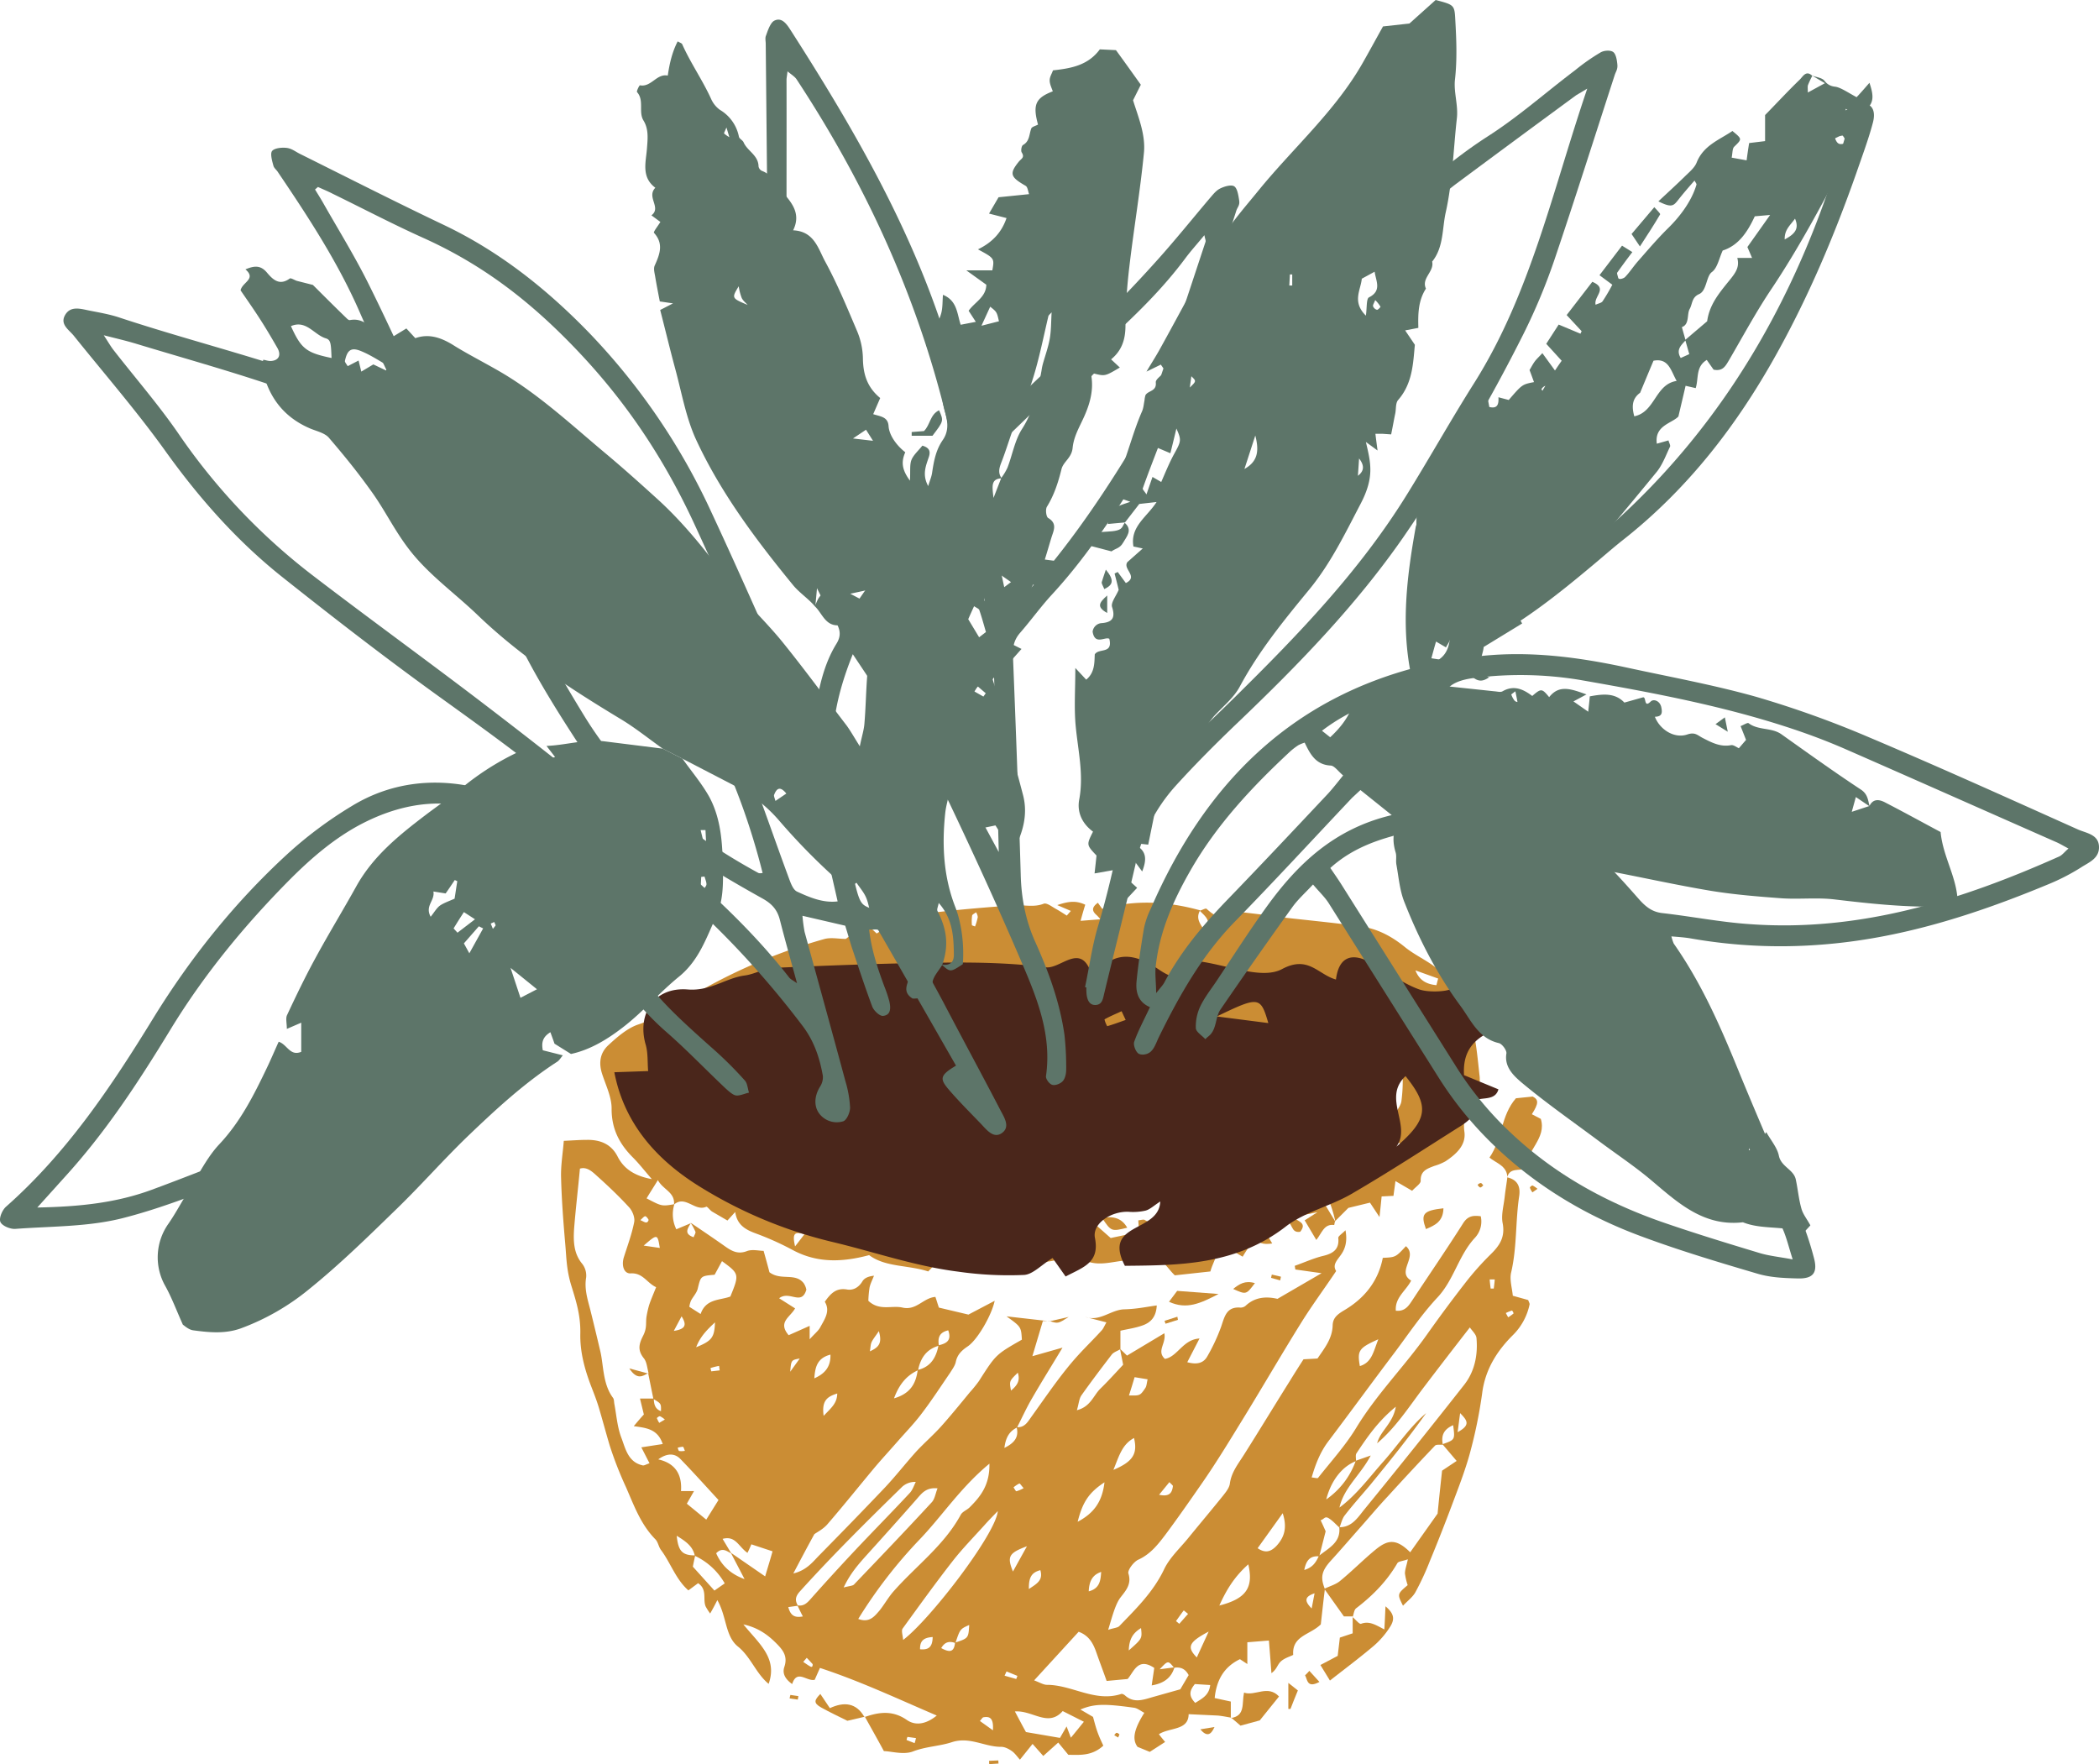 <svg xmlns="http://www.w3.org/2000/svg" width="1080" height="907.7" viewBox="0.006 0 1080.006 907.7" style=""><g><g data-name="Слой 2"><g data-name="480015718"><path d="M540 679.7h-3.4l-5.4 18.1 15.5-4.4c-5.7 9.5-10.9 17.8-15.8 26.3-2.8 4.8-5.1 9.9-7.6 14.8-4 2-5.8 5.1-6.5 10.5 5.5-2.7 7.5-5.8 6.3-10.7 3.8.4 5.5-2.3 7.3-4.9 6.2-8.6 12.1-17.3 18.7-25.5s11.8-12.8 17.7-19.3c.9-.9 1.4-2.3 2.5-4.2l-10.9-2.8c7.5 2.6 13.2-3.7 20-3.9s10.8-1.2 16.8-2c-.3 6.1-3.3 8.8-7.1 10.2s-7.7 1.9-11.6 2.8v9.5c-1.5.9-3.4 1.5-4.4 2.7-5.3 6.9-10.6 13.9-15.7 21.1-1.2 1.8-1.3 4.3-2.3 7.6 7.1-1.8 8.5-7.6 12.1-11.1s7.7-8 11.7-12.3c-.5-2.7-1.1-5.4-1.6-8.2l3.6 3.5 19.2-11.5c1.1 5.3-4.2 9.1.3 13.2 6.5-1.1 9.2-10 17.8-10.5l-6.3 12.2c5.1 1.4 8.4.4 10.3-3a95.5 95.5 0 0 0 7.1-15.2c1.8-5.2 2.7-10.5 10-9.9a4 4 0 0 0 2.9-1.2c5-4.5 10.9-4.5 16.1-3.3l22.7-13.2-13.5-1.9-.3-1.9c4.9-1.7 9.6-3.9 14.6-5.1s8.4-3.3 7.8-9.2c-.1-1 1.9-2.1 3.7-4 1 5.4 0 9.2-2.1 12.3s-4.8 5.4-2.7 8.7c-6.1 9.1-12.4 17.6-18 26.6-9.9 15.9-19.3 32.1-29.1 48.1-7.2 11.7-14.3 23.5-22.1 34.7-6.1 8.8-12.3 17.7-18.7 26.3-3.8 5-7.7 10-13.9 12.8-2.4 1.1-5.6 5.4-5.1 7.1 1.8 5.6-1.5 9-4.1 12.4s-4.3 10-6.3 16.6c2.9-1 4.9-1 5.8-2 8.6-8.9 17.4-17.5 22.9-29 2.9-6.2 8.4-11.1 12.8-16.6 5.8-7.1 11.7-14.1 17.5-21.3 1.5-1.9 3.3-4.1 3.6-6.3.8-6 4.4-10.3 7.4-15.1 7.9-12.5 15.6-25.2 23.5-37.8 2.2-3.6 4.5-7.2 7-11.1l7.2-.4c3.5-5.2 7.6-10.1 7.8-17 .1-3.9 2.4-5.7 5.9-7.8 10.2-6 17.5-14.7 19.9-27 6.6-.3 6.6-.3 11.9-6 6.4 5.5-5.1 13.1 2.7 17.7-2.8 5.4-8.4 8.7-7.9 15.5 4.7.5 6.6-2.5 8.5-5.4 8.7-13.2 17.7-26.3 26.2-39.7 2.4-3.7 5.1-4 9-3.5a12.3 12.3 0 0 1-3.1 11.2c-8.3 9-10.7 21.5-19.1 30.5s-14.9 18.8-22.1 28.4c-11.5 15.2-22.7 30.6-34.2 45.8-4.1 5.5-6.5 11.6-8.5 18.5 1.5.1 3 .6 3.3.2 6.7-8.5 14-16.5 19.6-25.7 10.5-17.3 24.8-31.6 36.4-48 6.3-8.9 12.8-17.7 19.5-26.3a146.8 146.8 0 0 1 13.3-15c4.6-4.5 7.5-8.8 6.2-15.9-.9-4.2.5-9 1-13.5s1-6.9 1.4-10.4v.2c5 1.2 6.8 4.4 6.1 9.5-2 13.1-1.1 26.5-4.2 39.6-.8 3.6.5 7.7.9 11.8l7.9 2.2c.4 1.1.9 1.9.7 2.4a31.2 31.2 0 0 1-8.4 15.5c-8.4 8.3-14.5 18-16 30.3a245.7 245.7 0 0 1-6.3 30.7c-2.5 9.1-6 18-9.3 26.8s-7.3 19-11.2 28.4a139.7 139.7 0 0 1-7.5 16.2c-1.4 2.6-4.2 4.6-6.4 7-3-6-3-6 2.4-10.6a32.6 32.6 0 0 1-1.4-6c0-2 .8-3.9 1.5-7.3-2.7 1-4.8 1-5.4 2-5.4 9.3-12.7 16.7-21.2 23.2-1.1.8-1.2 2.9-1.8 4.5v-.3h-4.5l-10.1-14.2c2.8-1.4 6-2.2 8.3-4.2 6.2-5.1 11.8-10.8 18-15.9s10.6-6 17.9 1.3l14.1-19.9c.7-7.3 1.6-15.6 2.3-22.1l7.5-5-7.3-8.6c6.5-2.3 6.5-2.3 5.5-9.8-4.8 2.1-6.3 5.3-5.3 10-1.3.2-3.2-.2-4 .5q-12.3 12.9-24.3 26.1c-4.8 5.1-9.3 10.5-14 15.8S690 797.3 684.8 803s-5.3 9-3.1 14.6c-.8 6.4-1.5 12.9-2.1 18.2-5.6 5.5-14.9 5.8-14.2 15.7-1.8.9-4.6 1.7-6.4 3.4s-2 4-4.8 6c-.4-5.4-.8-10.7-1.3-16.8l-11.1.9v11.2l-3.8-2.5c-8.5 4.1-12.1 11.1-13 20l8.3 1.8v8.5l.2-.2c-2.3-.4-4.7-.9-7-1.1l-14.9-.7c-.1 8.5-9.6 6.7-15.3 10.3 1.1 1.5 2 2.5 3.2 4l-7.9 5.1-6.3-2.6c-2.9-3.9-1.8-9.1 3.5-17.5-1.8-.9-3.4-2.3-5.2-2.6-15.7-2.2-20.7-2-27.7.9l6.5 3.8c.6 2.1 1.3 5 2.3 7.8s2 4.8 3 7c-5.8 5.3-11.8 4.8-18 4.7l-5.2-6.3-7.7 6.9-5.5-6.2-6.5 8.1c-1.4-1.5-2.5-3.2-4-4.3s-3.7-2.3-5.6-2.3c-8.5.1-16.2-5.4-25.4-2.4-6.4 2.1-13.4 2.2-20.1 4.8-4.8 1.8-11-.1-14.9-.2-3.8-7-6.8-12.3-9.8-17.7l-.2.2c7.4-2.6 14.4-3.6 21.7 1.4 4.5 3.2 10 2.3 15.5-2.2-20.1-8.6-39.4-17.7-60.1-24.5l-2.7 6.1c-4.1 1-9.1-5.6-11.6 2.2-3.9-2.8-5.1-5.7-4-8.9 1.8-5.4-.7-8.6-4.2-12.1s-8.6-7.9-16.9-9.7c8.1 10 17.7 17.3 13 30.6-6.5-5.3-9.2-13.9-15.8-19.2s-5.7-15.3-10.6-23.9c-1.6 3.2-2.5 4.8-3.7 6.9a30.6 30.6 0 0 1-2.3-3.6c-1.6-3.7 1-8.7-3.9-12l-5 3.7c-6.5-5.7-9.1-14.1-14.1-20.8-1.2-1.6-1.5-4-2.8-5.4-7.6-7.7-11-17.3-15.2-26.9a187.6 187.6 0 0 1-8.4-21.5c-1.9-6.4-3.6-12.8-5.5-19.2-1.1-3.7-2.5-7.3-3.9-10.9-3.4-8.8-5.9-17.9-5.7-27.3s-2.1-16.6-4.6-24.7-2.5-13.9-3.1-20.9c-1-11.5-1.9-23.1-2.2-34.7-.2-6.3.9-12.6 1.4-19 4.5-.2 8.2-.5 11.9-.5 6.8-.1 12.5 2.1 15.8 8.6s9 10 17.6 11.6c-3.9-4.5-6.6-8-9.7-11.1-7-7-11.1-14.8-11-25.3 0-5.9-3-11.9-4.9-17.8s-.9-10.9 3.2-14.7 9.7-8.8 15.5-10.7c8.2-2.7 15.1-7.3 22.2-11.6a285.7 285.7 0 0 1 73.3-32.3c3.5-1 7.5-.1 11.2-.1l10.4-7.9 5.5 5.1a74.5 74.5 0 0 1 29.7-10.8c13.6-1.6 27.2-2.7 40.9-3.7 5.1-.3 10.2 1.2 15.3-.8 1.6-.6 4.2 1.5 6.2 2.6s3.8 2.3 5.7 3.5l2.1-2.4-7-3c5.9-2 9.7-2.4 14.4-.2-.8 2.6-1.5 5-2.4 8.3l10.2-.8a23.1 23.1 0 0 0-1.9-2.1c-2.2-1.9-3-3.8.6-6.4l2.2 3.1c17.1-4.8 33.8-3.8 50.4.8-2.5 4.4.3 7.3 2.8 11.2 3.5-5.8-.3-8.2-3-11 1.2-.3 3-1.4 3.5-1 3.5 3.1 6.9 6 11 .9l16.8 2 5.8.9c15.3 1.8 30.7 3.2 46 5.3 8.5 1.2 15.9 5.2 22.6 10.7 4.6 3.7 10 6.2 14.8 9.7 7.4 5.5 14.2 11.6 17.6 20.7 1.4 3.9 0 6-2.5 7.1 1.8 1.8 4.8 3.6 5.3 5.9 1.5 7.2 2.2 14.6 3 22a16.5 16.5 0 0 1-3.3 12.8 22.5 22.5 0 0 0-4.4 16.8c.9 6.9-4.3 11.5-9.7 15.1a27.2 27.2 0 0 1-5.8 2.4c-3.6 1.4-7.2 2.5-7 7.7 0 1.5-2.6 3.1-4.4 5.1l-8.6-5c-.3 2.7-.7 5-1 7.6l-6.1.3c-.3 3.1-.6 6.1-1.1 10.6l-4.9-7.4-11.1 2.7-6.9 6.9.2.2a63.6 63.6 0 0 0-2.5-8.8c-.5-1.1-2.7-1.4-4.1-2.1l.2.4c.6-3.2 1.3-6.3 2.1-9.6l8.9 3a6.4 6.4 0 0 1 .8-1.4l-4.5-5.4c5.2-8.1 6.3-8.5 18.5-5.4-1.3-2.9-2.3-5-3.5-7.5l3.3-2.4c2.9 4 3 10.6 10.6 10.9l-6-12.3 7.1-15c1-2.2 2.9-4.3 3.1-6.6 1.8-13.9.1-27.4-6.9-42.4-1.4 5.5-2.8 8.8-2.9 12.1s.9 6.6 1.5 10.1h-6.2c-1.6 3.1-3.9 6.1-4.5 9.3s1.1 5.8 1.7 8.5l-5.5-3.5c-1.7 6-2.1 11.1 1.8 15.8l-5.1 4.8-9.3-4c-.6 3.4-1.2 6.8-1.8 10.9l-8.6-4.2c-.6 4-2.3 7.3 3.3 9.8l-6.4 4.1c.3 2.3 2.3 5.5-2.5 6l-3-5.6-2.6 6.6h4.5c-3.4 2.6-6.5 5.2-11.2 1.9-2.1-1.4-5.8-2.2-8-1.4-11.3 4.3-23.9-1.4-34.8 4.8-9.9-1.3-20.2.8-29.9-2.8-1.3-.4-2.5-1.3-3.8-1.3-13.2-.2-26.5-.9-39.7-.2-7.9.5-15.7 2.3-23.8 1.3-1.7-.2-3.6 1.9-5.5 2.6s-4 1.7-4.8 1c-5.9-5-8.9 2.3-13.4 3.2l5.9.5c-2.1 3.7-3.9 6.9-5.8 10h-7c.9-2.6 6.3-4.3 1.4-8.3-1.3 2.4-2.4 4.5-3.4 6.6a15.5 15.5 0 0 0 2.2 1.5c4.7 5.7 4.7 5.7 9.3 5.7l-2.7-5.8c1.6.4 4 .3 4.8 1.4 3.1 4.3 7 3.4 11.7 2.2-.1 2.2-.2 4-.3 6.6l8.1.9c4.2.5 8.4.7 12.6 1.5 6 1.2 11.9 1.5 17.7-.8 4.3-1.7 8.5-2.7 13 1.6l-2.5-11.7 12.8 11.3 14.6-3.1c-.1-2.1-.3-3.9-.4-6 1.3-.1 2.6-.6 3.3-.2 3.3 2.1 6.2 1.5 9.9.2s10.1-2.4 15.2-2.9c2.3-.3 6.2.1 7 1.5 3.9 6.5 10.5 4.5 15.7 5.9 2.1 3.2 3.9 6.2 5.8 9.2-1.1 1.6-2.2 3.3-3.2 5a100.6 100.6 0 0 1-14.7-10c4.2 6.8-.4 11.8-1.9 17.6l-18.3 2c-4.1-3.8-6.4-9.5-13.3-9.6-2.1-.1-4.2-4.2-7.9-8.1.6 4.5 1 6.8 1.5 10.3-9.1-1.6-17.9 4-27.1-.5-3.7-1.8-8.1 2.8-12-.7-11.8 4.3-23.4-.7-35.1-1-4.4-.1-8.7.7-13.1 1l-14.7 1.2-5.2 5.4c-10.4-3.4-22-2.1-30.4-8.4-13.8 3.7-26.5 4.1-38.9-2.4a149.2 149.2 0 0 0-18.7-8.5c-5.6-2-10.3-4.3-11.3-11.3l-4 4.4-7.9-4.6c-1.1-.7-2.5-2.7-3-2.5-5.8 2.7-10.8-6.2-16.6-1.1.6-6.4-5.6-7.6-8.3-12.6-2.3 3.8-4.1 6.5-5.8 9.4 7.8 4.1 7.8 4.1 14.3 3a17.3 17.3 0 0 0 1 12.9l7.4-3.1c-1.5 2.7-3.7 5.4 1.5 7.2.4-1.2 1.2-2.2.9-2.9a29.4 29.4 0 0 0-2.5-4.6c5.9 4 11.7 7.9 17.5 12 3.5 2.5 6.8 4.5 11.6 2.6 2.7-1 6.2-.1 8.5-.1 1.3 4.6 2.3 8.2 3 11 5.9 4.5 13.2.1 17.6 5.6a8.8 8.8 0 0 1 1.4 3.4c-2.5 8.5-8.7.2-14 4.4l8.2 5.2c-2.4 4.5-9.1 7-3.3 13.8l10.8-4.8v6.9c2.5-2.8 4.3-4.2 5.3-5.9 2.3-4.3 5.5-8.5 2.5-13.4 3-4.3 5.9-7.3 11.5-6.3 3.2.5 6-1.1 7.9-4.3 1-1.6 3-2.5 5.9-2.8-.8 2.1-1.9 4.1-2.3 6.2a55.4 55.4 0 0 0-.6 6.7c5.7 5.4 12.1 2.2 17.6 3.5 7.2 1.6 10.6-5 16.9-5.5.7 2 1.2 3.8 1.8 5.5l15.2 3.6 13.5-7.1c-1.5 7.3-8.8 20-13.8 23.4-3.1 2.1-5.4 4.2-6.2 8-.4 2-1.8 3.8-2.9 5.6-4.8 7-9.4 14.1-14.5 20.8-3.8 5.1-8.2 9.6-12.4 14.4s-8 8.9-11.9 13.5c-8.1 9.7-16 19.6-24.3 29.2-2.2 2.6-5.5 4.2-6.8 5.2-3.9 7.1-6.9 12.8-10.8 20.2 7-1.7 10.1-6.1 13.5-9.5 11.4-11.6 22.7-23.2 33.9-35 5.5-5.9 10.5-12.3 15.9-18.3 4-4.3 8.5-8.2 12.5-12.6s10.1-11.8 15-17.8a66.1 66.1 0 0 0 4.7-5.8c8.7-13.6 8.6-13.6 22.1-21.3-.4-6.6-.4-6.6-7.9-12l21.9 2.5zm-48.6 165.5c6.9-2.3 6.9-2.3 7.3-9.1-4.7 2.1-4.7 2.1-7.1 9.3-2.8-1-5.3-.9-7.3 2.6 4.1 2.2 6.6 2.4 7.1-2.8zm-8.3-152.8c-6.4 1.8-9.5 6.4-10.7 12.6-5.9 2.7-9.7 7.2-12.4 14.5 8.6-2.5 11.3-7.8 12.2-14.6 6.7-1.6 9.5-6.4 10.7-12.7 4-.9 6.9-2.4 5-7.7-4.9 1.1-5.4 4.2-4.8 7.9zm195.5 108.2c4.8-4 11.4-6.8 10.5-14.8 6.7.1 9.8-5.4 13.2-9.5q25.8-31.6 51.1-63.8c5.4-6.9 7.1-15.4 6.3-24.1-.2-1.9-2.3-3.7-3.4-5.4-8.4 10.8-16.1 20.8-23.7 30.8s-14.3 20.6-24 28.8c1.6-6.4 8.1-10.1 9.6-18.8-9.3 7.6-14.8 15.8-20.2 23.9-.7 1-.2 2.7-.3 4.1-7.2 2.8-12.8 10-15.3 19.7a40.7 40.7 0 0 0 15.2-19.9l7.7-2.7c-5.3 10.1-13.8 16.5-16.1 26.8 9-6.7 15.4-15.6 22.7-23.8s13.4-17.6 21.9-24.8c-9.1 12.8-19 25-28.9 37.1-4.3 5.1-8.8 10.1-12.9 15.4-1.4 1.7-1.9 4.2-2.8 6.4-1.8-1.6-3.4-3.5-5.5-4.8s-2.3.5-4.2 1c1.3 2.7 2.2 4.8 2.6 5.7l-3.3 12.9c-4.5-.4-6.7 1.8-7.7 7 4.5-1.3 6.1-4.2 7.5-7.2zm-321.1-.1c-1-5-4.8-7.5-9.3-10.3.8 8 2.9 10.1 9.5 10.1-.5 2.3-1 4.7-1.2 5.8l11.1 12.3 5.3-3.7a34.5 34.5 0 0 0-15.4-14.2zm18.8-1.2c-2.3-1.1-4.6-3.4-7.8-.1 2.8 6.4 7.6 10.8 14.6 13.3l-7.1-13.6 17.7 12.2c1.5-5.1 2.7-8.9 3.8-12.9l-10.9-3.6c-.7 1.7-1.4 3.2-2 4.4-4.7-3.3-6.1-9-12.8-7.2zm34 26.7c3.3.6 5.1-1.3 7.1-3.6 7.2-8.1 14.6-16.2 22.1-24.2 9.4-10 19.1-19.8 28.5-29.9 1.5-1.5 2.2-3.8 3.2-5.8a9.7 9.7 0 0 0-7 2.5c-17.9 17.5-35.7 35.1-52.5 53.7-2.3 2.5-2.9 4.6-1.1 7.5l-5 .7c1.1 4 2.9 5.7 7.5 4.8-1.2-2.3-2-4-2.8-5.7zm193.8 32.1c-3.1-3.8-3.1-3.8-7.4.8l7.6-1c-1.7 5.7-5.8 8.3-11.7 9.3.4-3 .9-6 1.3-9-8.5-5.7-10.5 2.1-13.7 5.7l-10.8 1c-1.5-4.3-3.1-8.5-4.6-12.7s-3.1-10.2-9.8-12.6l-22.9 25c2.9 1.1 4.8 2.3 6.6 2.3 12.9 0 24.7 9.1 38.2 4.7.5-.2 1.4.3 1.9.7 4.8 4.4 9.9 2.1 15 .7l13.5-3.8 4.3-7.3c-1.9-3.6-4.5-4.2-7.5-3.8zM333.8 706.8c-.8-2.7-.9-5.9-2.5-7.9-3.3-4.1-2.6-7.3-.4-11.6s1.2-6.7 1.8-10.1a52.5 52.5 0 0 1 1.3-5.7c1-3 2.3-5.9 3.6-9.2-4.8-2.2-6.8-7.5-13.1-7.1-3.5.2-4.8-4.1-3.5-8.3 1.9-6 4.1-11.9 5.3-18 .5-2.3-.8-5.7-2.5-7.6-5.2-5.7-10.9-11.1-16.7-16.3-2.4-2.2-5.2-4.8-8.7-3.7-1 10.7-2.2 20.8-3 30.9-.4 6.3-.3 12.7 4.2 18.1a9.9 9.9 0 0 1 2 7c-1 5.8.7 11.1 2.1 16.5 1.8 7.2 3.5 14.3 5.2 21.5s1.2 16.8 6.5 23.9c.6.8.5 2 .7 3.1 1.1 5.8 1.5 11.9 3.6 17.4s3.4 12.7 11.1 14.3c.8.1 1.8-.6 3.4-1.1l-4.2-8.2 11-1.7c-2.6-7.8-8.5-8.3-14.9-9.2 2.2-2.6 3.7-4.4 5.2-6l-2-8.2h7.1c.1 2.7.5 5.3 3.7 6.5.1-3.9.1-3.9-3.9-6.3l-2.7-13.3zm175.3 46.3c-14.9 12.3-24.3 26.9-36 39.1a245.4 245.4 0 0 0-31.5 40.8c5.6 2.1 8.2-1.2 10.5-3.8s4.8-7.1 7.5-10.2c11.6-13.2 26.2-23.8 34.8-39.7.9-1.6 3.3-2.4 4.7-3.9 5.5-5.5 10.2-11.4 10-22.3zm4.3 24.4c-2.4 2.5-4.8 4.9-7 7.4-5.5 6.1-11.2 11.9-16.2 18.3-8.9 11.4-17.3 23.1-25.8 34.8-.7 1.1.1 3.4.3 5.8 14-10.6 47.8-54.7 48.7-66.3zm-79.3 39.3c3-.8 4.6-.8 5.3-1.5 13.4-14 26.8-28 39.9-42.2 1.7-1.7 2-4.6 3.1-7.3-5.8-.6-8.1 2.5-10.7 5.5-8.6 9.8-17.3 19.5-26 29.1-4.1 4.6-8.2 9.2-11.6 16.4zm3.4-272.3l5.4 9.6c6.3-3.1 11.1-7.1 18-8.5s11.3-6.9 16.9-10.6c-14.5-1-27.8.8-40.3 9.5zm-84.1 229.2l10 8.2 6.3-10.1c-6.9-7.5-13.2-14.5-19.7-21.2-3-3-6.9-2.9-11.3.3 8.9 2 12.3 7.9 11.7 16.3h6.7zm18.1-124.8l-3.8 7c-7.3.6-7.1.7-8.7 7.2-.5 2.1-2.3 4-3.4 6a12 12 0 0 0-.9 3.3l5.8 3.7c2.7-8 10.1-7 15.3-9 4.7-11.5 4.6-11.7-4.3-18.2zm156.4 242.3l17.5 3 3.4-5.9c.7 1.9 1.3 3.3 2.2 5.8 2.7-3.2 4.4-5.4 6.7-8.2l-10.9-5.5c-7.5 8.5-15.4-.5-24.6.2 2.2 4.1 3.9 7.4 5.7 10.6zm114.4-86.3c-7.2 6.4-11.3 13.2-14.9 21.2 13.7-3.5 17.7-9.1 14.9-21.2zm4.8-8.3c4.1 2.8 6.9 1.7 9.7-1.2 4.3-4.7 5.5-9.7 3.2-16.8zM358.9 563.4l-4 2.1c2.3 7.8 5.3 14.7 14.1 16.4.4-.8 1.1-1.6.9-2-2.7-6.1-8.4-10.1-11-16.5zm209.4 199.3C560.2 768 557 773 554.5 783c8.1-4.3 12.6-10 13.8-20.3zm4.6-6.4c10.2-4.3 12.5-8.4 10.6-16.4-6.1 3.3-7.6 9-10.6 16.4zm136.3-67.2c-10.1 4.5-10.9 5.8-9.5 13.8 6.2-1.9 6.9-7.3 9.5-13.8zM419 709.2c5.2-2.3 8.5-5.7 8.3-12.2-7.1 1.8-7.9 6.9-8.3 12.2zm161.9 8.8c5.6.1 5.7.2 8.4-3.8.7-1 .7-2.5 1.2-4.5l-6.7-1.1c-1 3.4-1.9 6.3-2.9 9.4zM615 876.2c3.6-2.3 7.1-3.9 7.7-9.2l-7.9-.5c-2.7 3.3-3.4 6 .2 9.7zm6.9-36.7c-10.4 5.5-11.3 8-6.1 13.3zm-18.1-297.2l-6.3 3.2c.6.9 1.1 1.8 1.6 2.7a85.2 85.2 0 0 1 8.7-.8c2.9-.1 5.7.3 10.6.6-6-3.4-12.2.8-14.6-5.7zM358.2 693.2c8.1-3.3 9.4-5 9.7-12.8-4.1 3.8-7.6 7.3-9.7 12.8zm170.2 102.4c-9.4 3.5-10.3 5.3-7.2 13zM402.7 612.9l6.2 5.7c2.1-4.5 2.8-7.6-1.3-10.3zm325.6-113.6c2 5.1 5.6 7.1 10.8 7.6.4-1.6.7-2.8.9-3.4zM331.2 640.9l8.3 1.2c-1.2-7.3-1.2-7.3-8.3-1.2zm92.6 87.6c4.1-4.3 6.9-6.5 7-11.5-5.2 1.6-8.1 3.7-7 11.5zm142.8 80.3c-4.5 1.5-6.2 4.8-6.4 10 5.8-1.5 6.1-5.8 6.4-10zm14.2 40.4c6.9-6.1 6.9-6.1 6.3-11.5-3.9 2.4-6.1 5.3-6.3 11.5zm-51.4-31.6c4.2-2.8 7.4-4.5 5.9-9.7-4.6 1.2-6 3.8-5.9 9.7zm-49.5 24.7c-4.6.3-6.6 1.9-6.5 6.3 4.3.4 6.4-1 6.5-6.3zm242.5-247.9l1.2-2-5.7-6.8c-.9 3.4-1.5 5.4-2.2 8zM523.7 706.3c-4.4 4.3-4.4 4.3-3.5 9.2 3-2.5 4.9-5 3.5-9.2zm-173-29l-4 7.5c5.7-.9 7-2.8 4-7.5zm245.7 91.8c5.4 1.2 6.7-1.1 7.1-4.4.1-.4-.7-.9-1.8-2.1zm-144.2-84.2c-1.8 2.7-2.9 4-3.6 5.4s-.6 2.5-1 5c4.7-2.1 6.4-4.3 4.6-10.4zm224.2 134.9c-5 1.7-5.5 3.8-1.5 7.8zm-165.5 70.5c.4-6.2-1.5-7.3-4.9-6.7-.5.1-.9.9-1.8 1.9zm75.2-348.8v-2.4h-8.5a9.7 9.7 0 0 1-.1 1.7zm-177 99.8l4.8-6.2c-5.5-1.8-6.2.1-4.8 6.2zm360 17h-2.6c.1 1.6.3 3.1.5 4.7h1.6c.2-1.6.4-3.1.5-4.7zM750 736.9c6.8-3.7 5-6 1.3-9.8-.5 3.4-.7 5.5-1.3 9.8zm-138.7 93.5l-2.2-1.8c-1.4 1.8-2.7 3.7-4 5.5l1.7 1.4zM500.1 476.1l1.6.6a29 29 0 0 0 1.4-4.8 5.1 5.1 0 0 0-.9-2.5c-.7.6-1.9 1.1-2 1.7a20.8 20.8 0 0 0-.1 5zM529 491l2.5-.7a20 20 0 0 0-.9-3.5 19.2 19.2 0 0 0-1.7-2.6l-1.2.6c.4 2 .9 4.1 1.3 6.2zM411.5 699c-4.4.8-4.4.8-4.9 6.8zm288-163.3c-.3.7-.7 1.3-1 1.9l5 1.5a2.9 2.9 0 0 1 .2-.9zm-58.3 25.6l-2.2 1.3a18.5 18.5 0 0 0 2.3 3.6c.2.2 1.5-.7 2.3-1.1zm31.1 5.5c4.7-.4 4.7-.4 3.3-4.8zM517.9 860l-1 2.2 6 1.7.6-1.6zm-89.6-248.2l.7 1.6 4.9-2.2-.7-1.6zm-10.3 9.7l2.7-.5c-1.3-1.3 3.3-5.4-3.3-4.2zm-88.5 6.3c1.4.6 2.2 1.2 3 1.2s1.3-1.1 1.2-1.4-1.1-1.8-1.7-1.8-1.4 1-2.5 2zm284.8 4.6a8.3 8.3 0 0 1-.4-1.5l-5 1.2c.2.6.3 1.2.5 1.8zm160.5 43.2l1.2 2.2a24.3 24.3 0 0 0 2.8-2 3.6 3.6 0 0 0-.8-1.5 21.5 21.5 0 0 0-3.2 1.3zm-404.5 29.5l-.3-2.3a35.4 35.4 0 0 0-4.4 1.1 10.5 10.5 0 0 0 .4 1.7zm-28.2 25.3a11 11 0 0 0-2.5-1.7c-.5-.1-1.6.8-1.6 1a13.4 13.4 0 0 0 1.2 2.4zm10.3 16.1c-.4-1-.7-2-1-2.1a12.8 12.8 0 0 0-2.7.5c.2.6.4 1.6.8 1.7a9.6 9.6 0 0 0 2.9-.1zm174.3 19.2c-1.1-1.2-1.9-2.5-2.2-2.4a14.3 14.3 0 0 0-3 2c.5.7 1.1 2 1.5 2a17.9 17.9 0 0 0 3.7-1.6zM415.1 853l-1.8 2.1c1.2.8 2.4 1.7 3.7 2.4s1.2-1.2 1.1-1.3-1.9-2.1-3-3.2zm55.5 43.9a19.7 19.7 0 0 0 .7-2.6l-4.3-.6c-.2 0-.6 1.6-.5 1.6zM692 528.1l-2.4 1.3 3.1 4.8 1.4-.8z" fill="#cb8d34"></path><path d="M775.6 605.6c-.3-5.9-6-7.2-9.2-10 6.6-9.5 5.8-21.6 13.6-30.5l8.6-.9c3.2 1.6 3.1 3.6-.4 9.1l4.6 2.4c3.1 10-7.4 16.1-7.7 25.5-3.3 1.4-8.3-.6-9.6 4.6z" fill="#cb8d34"></path><path d="M695.9 832c1.5 1.2 3.5 3.8 4.4 3.5 4.2-1.6 7.4.5 12 2.9.3-4.7.4-8.3.6-11.9 4.2 3.6 5.1 6.4 2.2 10.8a43.8 43.8 0 0 1-8.2 9.5c-7.2 6.1-14.7 11.7-22.6 17.9l-4.9-8 8.9-4.7c.3-2.7.7-5.7 1.1-9.4l6.6-2.2V832z" fill="#cb8d34"></path><path d="M633.3 884c7.6-1.1 5.6-7.5 6.8-13.1 5.7 2 12.2-4.2 18 2l-9.9 12.3-9.9 2.7-4.8-4.1z" fill="#cb8d34"></path><path d="M686.9 628.4c-.1.6-.4 1.9-.4 1.9-5.3-.7-6.3 4.1-9.2 7.7l-6-10.1 6.6-4.2-12.4 2.5.2.2c.4-1 .5-2.3 1.3-2.8s4.4-2.3 6.1-4 1.5-3.5 2.6-6.5l5 5-.2-.4 6.6 10.9z" fill="#cb8d34"></path><path d="M445 883.3l-9 2.1c-4.6-2.3-9.1-4.4-13.4-6.8s-3.5-3.9-.5-7l4.9 7.3c7.3-3.4 13.6-2.8 17.8 4.6z" fill="#cb8d34"></path><path d="M627 665.8c-9.3 4.8-16.4 8.2-25.5 4l4.2-5.6z" fill="#cb8d34"></path><path d="M742.7 621.7c-.1 6.9-4.5 8.8-9 10.7-2.8-7.8-1.5-9.5 9-10.7z" fill="#cb8d34"></path><path d="M645.7 660.2c-4.5 6-4.5 6-11.2 3 3.2-2.5 6-4.5 11.2-3z" fill="#cb8d34"></path><path d="M567 626.6c6.1-1 10.3.3 13 5.1-8.2 2-8.2 2-13-5.1z" fill="#cb8d34"></path><path d="M662.9 865.9l4.9 3.9c-1.3 3.2-2.6 6.3-3.8 9.5h-1.1z" fill="#cb8d34"></path><path d="M635.9 624.8l15.7-2.8c-5.6 5.7-10.1 7.3-15.7 2.8z" fill="#cb8d34"></path><path d="M624.9 888.6c-1.8 4.1-3.9 5.2-7.3 1.2z" fill="#cb8d34"></path><path d="M650.3 632.5l4.3 7.3c-4.7.7-7.5 0-9.7-3.9z" fill="#cb8d34"></path><path d="M673.7 859.7l5.2 5.7c-6.4 3.4-6.1-1.1-7.4-3.4a23.9 23.9 0 0 0 2.2-2.3z" fill="#cb8d34"></path><path d="M606.1 679.1l-6.4 2c-.2-.5-.3-1-.5-1.5l6.6-2.1z" fill="#cb8d34"></path><path d="M665.5 626.2c1.8 2.3 7.4 2.7 3.5 7.6-5.3.8-3.3-5.1-8.4-6.5l5.1-.9z" fill="#cb8d34"></path><path d="M406.7 872.1l4.1.6-.3 1.8-4.2-.6a11.6 11.6 0 0 1 .4-1.8z" fill="#cb8d34"></path><path d="M508.9 906l4.8-.2a9.2 9.2 0 0 0 .1 1.6l-4.8.3z" fill="#cb8d34"></path><path d="M791.1 611.7l-2.6 1.8a8 8 0 0 1-1.3-2.4c-.1-.3 1-1.2 1.4-1.1a13.7 13.7 0 0 1 2.5 1.7z" fill="#cb8d34"></path><path d="M654.4 655.8l4.7 1.1c-.1.6-.3 1.3-.4 1.9l-4.7-1.3c.1-.5.3-1.1.4-1.7z" fill="#cb8d34"></path><path d="M539.8 679.9l10.1-2.3c-5.5 3.5-5.5 3.5-9.9 2.1z" fill="#cb8d34"></path><path d="M763.2 609.9c-.5.4-1 1.1-1.5 1.1s-.9-.7-1.3-1.1 1-1.2 1.5-1.2.9.8 1.3 1.2z" fill="#cb8d34"></path><path d="M576 892.4a11.1 11.1 0 0 1-.7 1.6l-2-1.2c.5-.5.8-1.2 1.3-1.2s1 .5 1.4.8z" fill="#cb8d34"></path><path d="M333.5 706.5c-2.8 1.6-5.7 3.7-9.7-2.4l10 2.7z" fill="#cb8d34"></path><path d="M541.6 647.3c-5.9 3.6-10.2 8.5-14.8 8.7a182.4 182.4 0 0 1-33.8-1.7c-22.3-2.8-43.6-10.3-65.2-15.4a230.8 230.8 0 0 1-66.2-27.4c-22.9-13.8-40.3-32.7-45.5-59.8l17.4-.6c-.4-4.5 0-9.3-1.3-13.7-4.4-15.3 4-29.6 21.5-28.3 12 1 19.6-5.9 29.6-7.2 5.1-.7 10-3.7 15-3.9 29.3-1.3 58.6-2.4 87.9-2.7 17.3-.2 34.8.2 51.9 2.4 7.7 1 18-13.1 23.4 3.2 1.1-.4 2.6-.5 3.4-1.3 10.4-11.4 21-7.8 31.6-.6s16.5 4.3 19.6-4.5c15.7 2 33.2 9.7 43.6 4.1 13.5-7.2 18.4 2.8 27.7 5.4 1.4-11.5 7.9-13.6 16.3-9.5s17 11.1 26.3 14.5c5.4 2 17.1 1.2 18-1.2 4.4-12.6 13.6-7.4 19.5-9.3 1.9 4.5 3 9.7 4.1 9.6 10.9-.2 8.8 6.7 5.7 11.7a36.2 36.2 0 0 1-12.9 12.3c-9.3 5.2-11.6 12.6-11.1 21.1l17.7 7.3c-2.5 9-16.4-.2-13.4 12.7.4 1.6-3.5 4.6-5.9 6.1-18.7 11.8-37.2 23.9-56.3 35-10.8 6.3-23.9 9.2-33.7 16.7-26 20.2-55.5 20-82.9 20.3-11.7-22.6 17.5-16.8 18.2-33.1-3.4 2.2-5.3 4.1-7.6 4.7a28.8 28.8 0 0 1-8.8.6c-9-.3-18.7 6.1-17.2 13.5 2.5 12.7-6 15-15.1 19.8zM718.5 590c16.3-14.1 17.1-20.9 4.7-36.3-12.1 11.3 3.3 25.3-4.7 36.3zm-65.9-63.6c-4-13.7-4.8-13.9-26.5-3.4zm-84.3-1.9a12.8 12.8 0 0 0 1.4 3.5c3.2-.9 6.3-2.1 9.5-3.2l-2.1-4.5c-3 1.4-6 2.6-8.8 4.2z" fill="#4a261b"></path><path d="M500.6 226.3l7.7-7.1c20.5-19.5 41.2-38.8 61.6-58.5 9.1-8.9 17.8-18.2 26.3-27.7s17.4-20.5 26.1-30.8c1.6-1.8 3.2-4 5.3-5.1s5.9-2.3 7.5-1.2 2.1 4.7 2.5 7.2-.8 3.4-1.4 5.1c-11.2 34.7-22.2 69.5-33.7 104.1a99.5 99.5 0 0 1-9.2 20.2c-15.8 25.6-31.6 51.3-52.2 73.6-5.7 6.2-10.7 13.2-16.3 19.6-3 3.5-3.8 7.1-3.6 11.6 1.5 37.6 2.9 75.1 4 112.6.3 12.2 2.5 23.8 7.6 35 6.8 15.2 12.5 30.8 14.9 47.5a152.2 152.2 0 0 1 .9 17.9c0 2-.5 4.5-1.7 5.9s-3.8 2.4-5.4 2-3.5-3.1-3.3-4.5c3.2-22.2-5.3-41.8-13.7-61.3-11.3-26.3-23.2-52.3-35.5-78.2-5.1-10.8-11.8-20.7-18.4-32.2-12.8 11-23.5 21.5-32.6 33.4.2 1.5.1 2.7.6 3.5 10.1 15.6 16.2 32.9 23 50s16.5 32.8 25 49.1c9.4 17.9 19 35.6 28.3 53.5 1.9 3.6 5 8.4.6 11.5s-8-1.9-11-5c-5.4-5.6-10.9-11.1-16-17s-5.1-7.6 3.4-12.7c-13.3-23.2-26.6-46.5-40-69.7-.4-.6-2.5-.2-4.7-.3 1.2 10.4 4.3 19.7 7.7 28.9a68.3 68.3 0 0 1 2.7 8c.7 3.1 1 7.1-3.2 7.5-1.8.2-4.8-2.7-5.6-4.8-3.7-9.9-7-20-10.4-30.1-1.2-3.7-2.2-7.4-3.5-11.5l-22-5.1a80.3 80.3 0 0 0 1.1 8.3c7 25.6 14.1 51.2 21 76.8a57.1 57.1 0 0 1 2.4 13.6c0 2.4-1.6 6.2-3.4 7a11.3 11.3 0 0 1-8.8-.8c-6.3-3.5-7.2-10.5-3.3-16.9a9 9 0 0 0 1.5-5.6c-1.6-9.1-4.4-17.6-10.1-25.3a470.3 470.3 0 0 0-77.9-81 190.9 190.9 0 0 1-14.4-12.6c-29.5-29.3-63.3-53.4-96.9-77.6-26.7-19.3-52.8-39.5-78.6-60-23.7-18.8-43.5-41.3-61.1-66-14.5-20.1-30.8-38.9-46.3-58.2-2.5-3.2-7.4-5.9-4.6-10.8s8-3.2 12.5-2.3 10.5 1.9 15.5 3.6c46.3 15.3 94.3 25.8 138.8 46.5 2.2 1 4.5 1.7 8.4 3.1-1.3-3.4-1.9-5.6-2.8-7.6-6.8-14.8-14.1-29.4-20.6-44.3-11.2-25.8-26.5-49.2-42.2-72.4-.7-1.2-2.1-2.2-2.4-3.4s-1.9-6.1-.7-7.6 4.9-1.9 7.5-1.6 4.5 1.9 6.7 3c24.7 12.3 49.3 24.8 74.3 36.7 28.5 13.6 52.7 32.8 74.6 55.4a335.2 335.2 0 0 1 63.1 92.7c15.4 33 29.9 66.5 44.9 99.7 1.5 3.5 3.3 6.9 6 12.3 1-4.2 1.7-6.3 2-8.5 2.1-12.6 4.5-25.2 11.3-36.2 2.8-4.5 1.7-7.9-.7-11.7-16.4-26-24.4-54.9-29.9-84.6a200.9 200.9 0 0 1-3.7-32.7c-1-59.8-1.5-119.7-2.1-179.6 0-1.4-.4-3 .1-4.2s2-6.5 4.2-7.7c3.8-2 6.3 1.4 8.3 4.5 37.6 58.6 71.9 118.8 88 187.6 1.7 7.5 3.8 14.9 6 23.5zm-337-130.1l-1.5 1.3c1.6 2.6 3.3 5.3 4.8 8 7.7 13.5 15.9 26.8 22.8 40.7 11.2 22.5 21.4 45.5 32.3 68.1 1.6 3.3 4 7.1 7 8.7 23.7 12.5 44.1 29.5 64.6 46.5 40.6 33.6 71.3 74.6 90.8 123.7 7.5 19.1 14.1 38.6 21.2 57.8 1.1 2.9 2.3 6.8 4.6 7.8 6.5 3 13.4 5.9 20.8 5-3.7-16.4-7.5-32.1-10.5-48-1.5-8.1-3.6-15.7-7.5-23s-7.3-15.3-10.8-23.1c-15-33.2-29.5-66.7-44.8-99.8s-34.3-61.8-58.8-87.9-49.4-45.4-80.6-59.5c-15.8-7.1-31.2-15.2-46.8-22.8-2.5-1.3-5-2.3-7.6-3.5zM53.4 172.5c2.5 3.8 3.6 5.8 5.1 7.7 11.3 14.5 23.4 28.4 33.8 43.6a317.4 317.4 0 0 0 69.3 72.8c28.1 21.5 56.8 42.3 84.9 63.7 21.1 16.1 42.1 32.4 62.6 49.2 13.1 10.8 25.2 22.8 38.1 33.9 21.3 18.2 41.6 37.4 58.9 59.6.6.8 1.7 1.3 4 2.9-3.3-12.1-6.2-22.3-8.8-32.5-1.3-5.2-4-8.3-8.8-11-13.6-7.6-27.1-15.4-39.9-24.2-20.7-14-38.8-31-52.6-51.9-10.7-16.3-21.2-32.8-30.1-50-17.4-33.2-33.6-67.1-50.1-100.7-2-4-4-7.3-8.3-9-22.7-9.1-45-19.1-68-27.1s-49.3-15.3-74-22.8c-4.7-1.4-9.4-2.5-16.1-4.2zm385.3 140.6c17.1-24.6 33.6-48.5 50.3-72.2 2.3-3.3 2.3-6.2 1.6-9.9-14.3-68.8-42.3-131.8-80.8-190.3-1-1.4-2.7-2.4-4.6-4-.2 2.2-.5 3.3-.5 4.3.1 42.1-.2 84.3.3 126.4.5 32.2 2.6 64.3 11.9 95.5 5.3 17.7 11.8 34.8 21.8 50.2zm-205-74.6c.9 3.3 1.1 4.7 1.7 5.8 19.6 42.5 40.7 84.1 65.2 124 22 35.9 53.3 61 89.5 80.8.7.4 1.8.1 2.3.1-23.1-92-77.2-160.3-158.7-210.7zm386-117.5c-3.6 4.4-6.9 8-9.8 11.9-11 14.8-24 27.7-37.6 40.2-21.4 19.6-41.9 40.1-62.9 60.1-4.5 4.4-5.7 8.7-4.1 15.1 3.8 15.1 6.5 30.4 9.7 45.7 1.3 6.3 2.7 12.7 4.4 20.1l4.1-3.8c21.8-23.4 40.1-49.4 56.8-76.6 3.7-6 7.5-12.2 9.7-18.8 10.4-30.1 20.3-60.3 30.3-90.5.2-.6-.2-1.3-.6-3.4zM495.4 251.5c-9.9 10.2-44.3 61.5-47.7 71-.7 2.1-.9 5.2.1 6.9 7.5 12.3 15.3 24.3 23.7 37.4a285.8 285.8 0 0 0 35.8-36.6c1.7-2 1.8-6.1 1.4-8.9-2.4-15-5.2-29.9-8-44.8-1.5-8-3.3-15.8-5.3-25zm-14.6 125.9c10 18.4 21 38.6 33.1 61-.8-32.6-1.7-62.7-2.5-94.1zm-42-40.8c-9.4 23.3-13.1 44.8-8.3 67.1l31.7-32zm-2.4 101.9c5.6 26.4 5.6 26.4 11.3 28.8-.8-10.5-3.7-18.3-11.3-28.8z" fill="#5d7569"></path><path d="M591.7 518.2c-6.2-2.6-7.4-7.9-6.9-13.3.9-9.1 2.3-18.2 3.8-27.2a41.8 41.8 0 0 1 3.5-10.1c27.5-63.6 71.8-108.7 141-125.3 8-1.9 11.8-5.5 12.8-12.9 5.1-38.5 22.8-72.8 37.5-107.9a196.8 196.8 0 0 1 22.1-38.6c20.8-28.7 43.7-55.8 69.9-79.8 23.1-21.1 50.4-35.2 78.3-48.3 7.6-3.6 12.1.1 10 8.2s-5.6 17.5-8.6 26.2c-11.3 32.1-24.5 63.3-41.1 93.1-20.4 36.7-45.5 69.1-78.5 95.2-5.6 4.4-10.9 9.1-16.3 13.6-16.6 13.9-33.5 27.4-52.6 37.8a82.8 82.8 0 0 0-7.9 5.2c-.5.4-.5 1.3-1 2.8 1.7.3 3.2.8 4.7.6 25-2.6 49.5.6 73.8 5.8 22.5 4.9 45.2 9 67.3 15.2a516.4 516.4 0 0 1 57.8 20.7c36.2 15.3 72 31.5 107.9 47.6 4.3 1.9 10.5 2.5 10.8 8.7s-5.2 8.2-9.2 10.8a107.9 107.9 0 0 1-16.9 8.7c-37.8 15.7-76.5 28.1-117.5 31.1a266.4 266.4 0 0 1-66.7-3.3c-3-.5-6.1-.7-9.7-1a22.8 22.8 0 0 0 1.2 3.7c14.4 20.5 24.3 43.2 33.6 66.1 10.1 24.6 20.8 48.9 31 73.4a159.7 159.7 0 0 1 7.5 22.1c2.1 7.7-.3 10.9-8.2 10.7s-14.3-.5-21-2.5c-19.7-5.8-39.4-11.7-58.6-18.8-28.2-10.3-53.7-25.3-75.7-46.1a186.1 186.1 0 0 1-29.6-36l-56.6-89.8c-2-3.1-4.8-5.7-8-9.5-4.1 4.4-7.8 7.7-10.6 11.6q-18.9 26.3-37.2 53c-1.8 2.8-1.9 6.7-3.3 9.9s-2.8 3.4-4.3 5.1c-1.7-1.9-4.8-3.7-4.9-5.7a24.2 24.2 0 0 1 2.3-11.2c2.1-4.4 5.2-8.4 8-12.5 8.6-12.9 17-26.1 26.1-38.7 15.9-22 34.8-40.2 64.4-47.2L700 406.5l-4.3 4c-20.2 21.4-40.1 43-60.6 64-16.8 17.3-28.4 37.9-38.9 59.3-1.2 2.5-2.1 5.4-4 7.2s-5 2-6.4 1.1-2.8-4.4-2.2-6.1c2-5.6 4.9-11 8.1-17.8zm114.6-120.5c6.7 5.3 12.4 9.5 17.8 14 3.6 2.9 7.1 3.5 11.7 2.8 8.7-1.2 17.7-2.3 26.4-1.7 22.4 1.3 41.7 10.9 58.1 25.7 8.4 7.6 15.9 16.1 23.4 24.6 3.3 3.6 6.5 6.1 11.5 6.7 15.1 1.7 30.1 4.7 45.2 5.7 56.4 4.1 108.5-12.2 159.1-34.8 1.6-.7 2.8-2.4 4.8-4.1-2.8-1.5-4.6-2.6-6.5-3.4-36.3-16-72.5-32.1-108.8-48q-9.7-4.2-19.8-7.8c-37.8-13.4-77.1-20.7-116.5-27.6a187.7 187.7 0 0 0-52.9-1.1c-5.1.5-11.3 1.8-14.5 5.2-13.2 13.7-25.5 28.4-39 43.8zm-21.8 48.9c2.4 3.5 4.2 6.1 5.9 8.8l59.4 94.3a173.8 173.8 0 0 0 27.8 33.4c22.3 21 48.4 35.4 77.1 45.5 16.7 5.8 33.7 11 50.6 16.1 4.9 1.5 10.2 2 17.1 3.3-2-6.3-3.1-11-5-15.4-14.6-34.9-28.9-70-44.3-104.6-6.1-13.4-14.9-25.6-22.2-38.6-4.7-8.2-11.4-13-20.9-14.3-3.5-.4-6.8-1.9-10.1-3.1-30.3-11.2-59.6-24.5-87.3-41.1-2.5-1.5-6.1-3.2-8.6-2.6-14.2 3.3-27.9 7.8-39.5 18.3zm74.3-126.4c100.3-56.7 160-142.4 190.8-250.5a9.6 9.6 0 0 0-3.2.4c-23.6 11.5-46.2 24.4-65.7 42.5-24.7 23-46.3 48.7-66.2 75.9a222.4 222.4 0 0 0-21.1 36.7c-9.4 20.2-17.7 40.9-26.1 61.5a129.6 129.6 0 0 0-8.5 33.5zm-87.5 61.9a21 21 0 0 0-3.2 1.3 33.2 33.2 0 0 0-4.2 3.2c-19.8 18.4-38.2 38.1-51.6 61.7-8.8 15.4-15.9 31.6-17.7 49.6-.3 3.6.2 7.2.3 13.1 2.6-3.3 3.6-4.3 4.2-5.5 8.4-15.8 19.7-29.3 32-42.1 17.5-18.1 34.7-36.4 51.9-54.7 2.8-3 5.3-6.3 8.1-9.7-2.6-2.2-4.5-5-6.4-5.1-7.8-.4-10.6-6-13.4-11.8zm73.4 43.6c26.9 14.9 53.7 27.9 84.3 37.8-22-29.7-61.4-47.2-84.3-37.8zm-16.5-69l-1.1-1.8c-16.4 4.5-32.4 10-46.9 21.1 6.5 5.1 12.1 9.7 18.1 14.5z" fill="#5d7569"></path><path d="M558.3 507.9c2.2-10.4 3.6-21 6.6-31.1 9.6-32 15-64.7 20.2-97.6 7.4-47 17.8-93.2 38.6-136.5 5.8-12.1 11.4-24.4 18.7-35.7 17.6-27.3 34-55.6 56.9-79.2 20.5-21.1 41.3-41.6 66.3-57.7 15.8-10.1 29.9-22.7 44.9-34a104.7 104.7 0 0 1 13-9.1c1.8-1.1 5.2-1.3 6.6-.2s1.9 4.2 2.1 6.5-.7 3.4-1.3 5.1c-10.4 32-20.5 64-31.3 95.9a308.9 308.9 0 0 1-15.5 37.1A878.9 878.9 0 0 1 722 276.5c-24.4 35.1-54 65.6-84.8 95-11.2 10.7-22.3 21.8-32.7 33.3a87.8 87.8 0 0 0-20.3 40.2c-5.1 22.1-10.7 44-16 66-.7 2.9-1 6-4.6 6.1s-4.5-3.7-4.6-6.9a14.7 14.7 0 0 1 0-2.1zM816.7 45.6L811 49q-31.2 22.9-62.3 46a127.9 127.9 0 0 0-10.5 9c-26.1 24.5-49.9 50.8-69.5 81.2-18 27.8-33.9 56.3-45.9 87.1-15.4 39.1-22.2 80.3-29.4 121.4a31.2 31.2 0 0 0 0 5.3c14.2-13.7 28.1-26.6 41.7-40 32.8-32.3 64.7-65.4 89.1-105 11.7-18.9 22.6-38.4 34.5-57.2 28.9-46 40.1-98.6 58-151.2z" fill="#5d7569"></path><path d="M287.6 452.3c-1.3 1.5-2.7 2.9-3.9 4.4-16.3 21-32.4 42.1-51.4 60.8-11.6 11.4-21.8 24.2-32.1 36.8-17.4 21.4-38.4 37.6-64.4 47-24 8.7-47.5 19-72 25.3-18 4.7-37.2 4.3-55.9 5.7-2.6.2-6.9-1.6-7.7-3.6s1-6.2 3-7.9c31.2-27.6 54-61.6 75.6-96.8 19.2-31.2 42-59.7 69-84.5a209.5 209.5 0 0 1 33.1-24.7c19.9-12.2 42.3-14.8 64.6-9.5 19.4 4.6 37.8 12.5 50.1 29.7 2.5 3.3 4.8 7.3 5.3 11.3 1 6.9 4 12.6 7.4 18.5 23.4 41.5 24.7 44.8 59.2 75.4a196.3 196.3 0 0 1 15.8 15.8c1.3 1.5 1.4 4.1 2.1 6.2-2.5.5-5.3 2-7.3 1.3s-5.1-3.8-7.4-6c-9.2-8.8-18.1-18-27.7-26.4a139.4 139.4 0 0 1-30.5-37.8c-3.5-6.6-7.3-13-11-19.4-1.3-2.1-2.5-5.6-4.2-5.9-8.3-1.6-7.7-7.7-7.8-13.7 0-.4-.8-.9-1.9-2zm-268.4 169c21.7-.4 40.6-2.4 58.8-9.1s34.9-13.5 52.5-20.1c24.8-9.2 45.1-24.4 61.9-44.9 12.1-14.8 24.7-29.2 38-42.9 17.7-18.4 33.3-38.5 48.1-59.2 1.8-2.5 3.3-5.3 5-8.1-6.3-8-15.1-11.1-23.3-15.1-25.1-12.5-49.9-10.6-74.3 2.1-13.9 7.3-25.7 17.5-36.7 28.5-23.3 23.5-44.2 48.9-61.4 77.1s-33.7 53.3-55 76.6z" fill="#5d7569"></path><path d="M484.8 496.5c-1.8 3-4.5 5.8-5 8.9-1 6.3-4.4 8.5-10.2 8.4-6.8-4.2-.8-9.4-1.2-14.2-2.1-2.6-4.7-5.1-6.5-8a26.4 26.4 0 0 1-3-8.7c-.7-5.1-.8-10.2-1.2-16l-9.8 2.8c-.8-2.7-1.2-5.6-2.4-8.2s-2.9-4.5-4.8-7.3c-2.5 1.9-5.4 2.6-9-.7a327.1 327.1 0 0 1-30.9-31.4 74.4 74.4 0 0 0-22.4-17.6l-27.2-14.1-10.2-5.2c-7.2-5.1-14.1-10.7-21.6-15.2-26-15.7-51.4-32.2-73.5-53.4-10.6-10.2-22.7-19-32.2-30s-14.5-22.4-22.2-33.2-14.5-19.1-22.3-28.2c-2.1-2.4-6.1-3.3-9.3-4.6-14.6-6.1-22.5-17.4-25.3-32.6-.1-.7.4-1.4.9-2.9 1.3.2 2.8.8 4.3.6 3.8-.4 5-3.2 2.8-6.9-3.1-5.4-6.3-10.8-9.7-16s-6.1-9-9.1-13.4c.8-4.2 8.3-5.8 2.5-10.8 4.9-2.1 8-2 11.1 1.7s6.5 6.8 11.7 3c.6-.4 2.4.8 3.6 1.2l8.3 2.1c5.5 5.5 11.3 11.3 17.2 17 .5.5 1.2 1.2 1.8 1.1 8.8-1.7 12.3 6.8 19.6 10.1l9.5-5.8 4.6 5c7-2.5 13.4-.3 19.9 3.8s15.9 8.9 23.8 13.5c19.7 11.5 36.3 27 53.6 41.5 9 7.5 17.7 15.3 26.3 23.1 13.5 12.1 24.8 26.1 35.6 40.6 8.8 11.7 19.8 21.8 29.2 33.2 11.6 14.3 22.4 29.1 33.6 43.7 2 2.8 3.7 5.8 6.7 10.6 1.1-5.4 2.2-8.6 2.4-12 .7-8.4.8-16.9 1.5-25.4.4-4.6-.9-7.8-4.1-11.3s-10.4-6.8-8.4-13.9c-8.9 2.1-10.4-5.6-14.5-9.4 1.4-3.6 2.7-7.3 7.4-7.5-3.4 3.2-.6 6.7.4 10l-.6-9.9-6-3.3c-.4 4.5-.7 7.7-1 10.9-3.4-4.1-8.1-7.1-11.4-11.1-19-23.2-37.1-47.3-49.8-74.6-5.3-11.4-7.5-24.3-10.8-36.5-2.6-9.6-4.9-19.2-7.8-30.5l6.6-3.4-6.8-1c-.8-4.1-1.6-8.2-2.3-12.3-.3-2.1-1.1-4.5-.3-6.2 2.6-5.8 4.7-11.2-.4-16.8-.4-.5 2.1-3.6 3.3-5.6l-4.6-3.4c5.3-4-2.7-9.3 2-14.2-7.4-5.5-4.8-13.3-4.3-20.3.4-5.1.9-9.9-1.8-14.3s.5-10.3-3.3-14.6c-.4-.4 1.2-3.6 1.5-3.5 5.8 1.1 8.6-6.2 14.3-5 .9-6.1 2.2-12 5.1-17.6 1.2.7 2 .9 2.3 1.4 4.3 9.7 10.5 18.5 14.9 28.2a13.8 13.8 0 0 0 4.5 5.6 20.7 20.7 0 0 1 9.8 13.8c.2 1.1 1.9 1.8 2.4 2.9 1.9 4.5 7.6 6.6 7.7 12.4a3.1 3.1 0 0 0 1.7 2.3c6.1 2.3 8.4 8.1 12.2 12.7s7.8 10 3.9 17.9c10.9.5 12.9 9.5 16.5 16.1 6.2 11.4 11.2 23.5 16.3 35.5a38 38 0 0 1 3.1 14.1c.1 8.1 2 14.9 8.9 20.6l-3.6 8.3c3.6 1.2 7.6 1.3 7.9 6.1s4.2 10.1 8.6 13.5c-2.1 4.8-1.9 8.8 2.4 14.6.3-5-.2-8.2.8-10.7s3.7-4.9 5.6-7.3c3.4 1 4.3 2.7 3.4 5.6-1.5 4.6-3.7 9.2-.4 15.2.8-2.8 1.7-4.7 2-6.8.9-6 1.9-11.7 5.5-16.9s2.3-10.6.9-15.4c-1.9-7.1-2.1-13.1 3.9-18.3l-13.4-15 4.3-2.3 5.1-1c-1.5-4.2-1.5-4.2-5.3-4.5 1.3-2.9 2.9-5.7 3.7-8.7s.6-6.1.9-9.5c7.3 3 7.2 9.5 9.1 15.4l7.8-1.5-3.7-5.7c3.1-4.4 9-7 9.1-13.4l-10.3-7.4h13.4c1.1-6.2 1.1-6.2-7.4-10.8 7.3-3.5 12.2-8.7 14.7-16.1l-9-2.3 4.9-8.4 15.7-1.6c-.5-1.3-.7-3.7-1.8-4.3-7.8-4.5-8.5-6.2-3.5-12.4 1.3-1.6 3.2-2.1 1.5-4.8-.5-.8-.1-3.4.7-3.8 3.4-1.9 3.1-5.4 4.2-8.4.3-1 2.3-1.4 3.5-2.1-2.8-10.2-1.3-13.7 7.6-17.1-.6-1.8-1.6-3.7-1.6-5.6s1-3.2 1.7-5.2c9.2-1 18-2.5 24.1-10.8l8.3.4c4.1 5.6 8.3 11.5 12.8 17.8l-4 8c2.7 8.7 6.5 17.6 5.6 27-1.9 19.6-5.2 39-7.5 58.6a278.6 278.6 0 0 0-2 30.3c0 7.2-1.9 12.9-7.4 17.4l4.5 4.2c-7.6 4.5-7.6 4.5-13.3 3.1-.5.6-1.3 1.1-1.3 1.6 1.2 8.3-1.4 15.8-5 23.2-2 4.2-4.2 8.4-4.7 13.5s-4.7 7-5.7 10.8c-1.7 6.9-3.8 13.4-7.5 19.4-.9 1.4-.4 5.2.6 5.8 4.9 2.9 2.8 6.5 1.7 10.1s-2.1 7.1-3.4 11.3l8.4 1.1c.6 6 .2 11.3-4.8 15l-9.7-3.2-10.6 25.5-10 3.7v11.4l1.2.4c1.7-3.8 3.5-7.6 5.5-11.9l8 4-7.1 8c-.5 3-1.2 6.7-2.1 12.2l-5-5.5c-.1.2-.7.8-.6 1.1a54.9 54.9 0 0 0 2 5.7c.6 1.6 2.5 3.4 2.1 4.4-2.9 7.2 1.6 13 3.3 19.3 2.8 10 5.6 20 8.2 30s0 19.7-5.4 29.4c-3.2-4.9-5.9-9.3-8.8-13.8l-9.6 2c-2.4-2.7-5-5.9-7.9-8.8s1-9-6.2-10.2c-.7 3.7-1.7 6.9-2.1 10.3-1.8 16.5-1 32.9 5.1 48.6 3.2 8.2 4.7 19.4 3.9 29.5-6.4 4.2-6.4 4.2-10.9.2 3.9.6 6.3-.8 6.3-5-.1-9.2-.5-18.5-7.8-26.7-.3 1.9-1.1 3.3-.6 4.2 5 9.7 5.8 18 2.4 27.7zm30.4-192.9c-4.7-1.5-8-.4-8.8 5.5 6.6-2.1 1.7 6.7 7 6.8.6-4.4 1.1-8.5 1.6-12.5l5.2-3.9-6-4.2c.5 4 .8 6.2 1 8.3zm0-57.7a28.7 28.7 0 0 0 3.2-5.3c2.5-6.5 3.7-13.8 7.3-19.6 6.1-9.4 8.3-19.7 10.2-30.3a28.4 28.4 0 0 1 .6-3.1c1.2-4.4 2.8-8.7 3.6-13.1s.7-8.8 1-13.8c-.9 1-1.6 1.5-1.7 2.1-3.8 16.1-6.7 32.5-14 47.7-3.9 8.2-6.3 17.1-9.5 25.7-1.2 3.3-3 6.5-.5 9.9-5.6.3-4.9 4-4.2 10.1zm-365.5-78.1c5.3 11.7 7.9 13.7 20.9 16.4-.3-7.2-.3-9.3-2.9-10.1-6.1-1.8-10.1-9.7-18-6.3zm48.9 22.8l1.4-2.2c-4.8-2.7-9.5-5.9-14.6-7.9s-6.8.1-7.9 5.1c-.2.7.8 1.7 1.4 2.8l5.6-2.9 1.4 5.7 6.2-3.7zm305.2 137.3l3.5-2.7c-1.2-4.2-2.2-7.8-3.4-11.3-.2-.7-1.4-1.1-2.7-2-1.4 3.1-2.6 5.7-3 6.7zM514 165.3c-1.1-4.8-1.1-4.8-4.5-7.5l-4.5 9.8zm-129.3-8.4c-1.1-1.2-2.5-2.3-3.1-3.7a28.1 28.1 0 0 1-1.5-5.9c-3.7 6.1-3.7 6.1 4.6 9.6zm62 146.6l-9.2 2 7.8 4.1zm-1.1-82.4l-6.7 4.5 10.3 1.2zm-41 187.2c-3.4-4.2-5.1-2.4-6.3.7-.2.6.3 1.6.7 3.1zm98.4-55.2l-1.6 2.7 4.6 2.6 1.2-1.7zM373.8 65.6c-.8 1.9-1.4 3-1.2 3.1a16.5 16.5 0 0 0 2.7 1.9z" fill="#5d7569"></path><path d="M766.2 348.5c-2.4 1.6-4.9 2.8-8.3 0 2.8-9.8-1.7-16.9-10.7-22.8a37.9 37.9 0 0 1-1.3 4c-.4.9-1 1.7-1.9 3.4l-5.1-3c-.8 2.7-1.5 5.3-2.4 8.6l5.2.8c.3 4.4.6 8.8.9 13.4l26.4 2.8c1.4.1 3.1.6 4.1 0 5.9-3.4 10.8-1 15.3 2.4 4.6-4 5-3.9 8.7.6 5.2-6.6 11.3-4.2 19.2-1.4l-6.7 3.6 7.6 5.3c.3-3.1.6-5.2.8-7.9 6.5-1.2 12.9-2 17.8 3.2l9.6-2.7c1.8-.3.3 5.8 4 2.1 1.5-1.4 4.7-.3 5.4 3s.1 4.8-3.3 4.9c2.5 6.5 9.9 11.4 16.7 9.1 3.9-1.3 5.1.3 7.7 1.7 4.5 2.3 9.2 4.9 14.8 3.8 1.2-.2 2.6.9 4 1.6l3.7-4.3-2.8-7.1c1.6-.6 3.5-1.9 4.1-1.5 5 3.8 11.8 2.1 16.9 5.7 13.5 9.6 27 19.3 40.8 28.4 3.7 2.4 3.7 5.5 4.6 8.7l-7.1-4.8-2.1 7.6 9.1-3c1.9-3.9 5.1-3.4 8.1-1.8 9.7 5 19.3 10.3 28.5 15.2 1.3 13.4 9 24.1 8.8 37.4-2.8.4-5.1.8-7.4.9-18.7.6-37.3-1.4-55.8-3.6-9-1.1-18.3 0-27.3-.6-12.3-.9-24.7-1.9-36.8-3.9-17.3-2.9-34.4-6.7-51.6-10-.6-.2-1.3.3-1.9.5 3.3 8.8 14.1 12.8 15.6 23 2 1.4 4.8 2.6 6.3 4.6 5.6 7.7 11.4 15.3 15.9 23.7 2.4 4.6 4 9.9 5.8 14.8s8 9.3 10.3 14.9 4.3 11.2 6.6 16.7c.5 1.2 1.7 2.2 2.4 3.3 5.3 8.3 11.5 16.2 11.5 26.9l-5.2 1.9c5.6 2.9 5.7 7.7 4.1 13.2h2.4l6.6-9.3c2.5 4.4 5.7 8.1 6.5 12.2 1.2 5.7 7.6 7 8.7 12.2s1.5 10.1 2.9 15c.8 2.9 2.9 5.4 4.6 8.6l-3.6 3.9c-10-4-21.1-1.5-31.1-5.5-20 2.3-33.2-9.8-46.9-21.4-8.6-7.3-18-13.5-27.1-20.3-13.4-10-27.2-19.6-40-30.3-3.8-3.3-8.9-7.8-7.7-14.9.2-1.6-2.2-4.9-3.9-5.3-10.6-2.4-14.5-12.1-19.8-19.2-12-16.2-21.3-34.3-28.7-53.1-2.5-6.1-3-12.9-4.2-19.5-.4-2.1.2-4.3-.4-6.3-2.2-7.3-1.3-13.9 4.7-19.7-19.6-6.2-29.8-22-42.3-36.1 7.4-6.2 13.6-12.8 16.1-22 1.1-3.8 4-5.5 7.9-6 7.2-1 14.3-2.2 22.2-3.5l-1.2-6.9c-4.5-24.7-1.4-49.2 3-73.6a3.8 3.8 0 0 0 .3-1c-.3-15.4 8.4-27.3 16-39.5 3.8-6 7.2-12.2 11.1-18 2.3-3.3 5.3-6 9-10.1.7 3.5 1.1 5.4 1.4 7.2 4.4 1.1 4.9-1.7 4.7-5l5.3 1.4c6.9-8 6.9-8 13-9.2-.7-1.9-1.4-3.9-2.3-6.2.8-1.3 1.6-2.9 2.6-4.3s2.3-2.5 4-4.4l8 11 4.2-4.6-10.2-11.2 6.4-9.9 11.2 4.7.6-1.3-7.7-8.3 13.2-17.1c8.3 3.5.6 7.4 1.7 11.8 1.4-.7 3-.9 3.6-1.8a91.2 91.2 0 0 0 5-8.5l-6.6-4.9 11.6-15.2 5.3 3.3c-2.9 3.8-5.4 7.2-7.8 10.6-.2.4.2 1.3.5 2.6s3 .3 3.6-.4c2.4-2.5 4.3-5.5 6.6-8.1 5.1-5.8 10.1-11.7 15.6-17.1s11.9-13.4 14.5-22.3c.1-.4-.4-1-1-2.1-2.9 3.3-5.6 6.4-8.2 9.7s-3.4 4.5-10.4 1c4.7-4.4 9.2-8.5 13.6-12.8 2.2-2.2 5-4.4 6.1-7.2 3.5-8.8 11.6-11.6 18.4-16.2 5.1 4.2 5 4.1.9 8.1-1 1-.8 3.3-1.3 5.6l7.7 1.4c.4-3.1.8-5.8 1.3-8.9l8.2-1V59.2c5.6-5.7 11.5-12.1 17.8-18.2 1.6-1.5 3.2-5.1 6.5-2a51.2 51.2 0 0 0-2.2 4.7c-.3.8-.1 1.9-.1 3.9l8.8-4.8-6.6-3.9c2.1.8 5.1 1.1 6.3 2.6s2.7 2.8 5.5 3.1 7.1 3.3 11.1 5.4c1.9-2 3.9-4.3 6.6-7.4 1.9 5.7 2.7 9.9-1.5 13.5l-2.9-1.6c-.5 1.5-1 3.1-1.5 4.9l-6.2-3.4c-1.3 4-2.5 7.7-3.6 11.3l.2-.2c-2.2 1.3-3.2 2.4-1.6 5.4s4 .9 5.9 1.2l-.2-.2c-.7 3.8-.4 8-2.2 11.2-11.4 21.6-22.9 43.1-36.5 63.5-8.1 12-14.9 24.7-22.2 37.2-1.7 2.8-3.1 5.8-7.9 4.8l-3.5-5c-5.8 3.5-4.1 9.5-5.7 14.5l-5.2-1.2c-1.1 4.8-2.3 9.8-3.7 15.8-3.4 3.6-12.4 4.6-11.1 14l6-1.7c.3 1.3 1.1 2.5.8 3.2-2.1 4.4-3.8 9.1-6.7 12.8-16.1 19.7-32.5 39.1-49.1 59l-3.8-1.7c-.8 2.5-1.6 5-2.7 8.2-2.8 2.4-8.6 2.3-10.4 7.8-.2.6-3.2.3-5.8.6l2.4 4.3-19.8 12.1c-.4 5.1-5.1 11.4 3 15.8zm100.9-173.6l11.3-9.6c1-7.5 5-13 9.4-18.5s7.6-8.5 6.1-14.1h7.6l-2.4-5.6 11.7-16.5-7.9.7c-3.8 8.2-8.4 15-16.5 17.6-1.9 4.1-2.7 9-5.6 11.1s-2.6 9.6-6.5 11.3-3.4 5-4.9 7.7 0 7.9-4 9.3c.6 2.3 1.3 4.6 1.9 6.8-2.2 2.5-5.1 4.8-2.5 9.1l4.4-2c-.8-2.7-1.4-5-2.1-7.3zm-16.3 10.7c-.3.6-6.9 16.5-6.9 16.5-4.3 3.1-4.3 7.3-3 12.1 10.8-2.2 10.7-16.5 21.8-18.2-3-5.3-4.1-11.9-11.9-10.4zm67.5-62.4c4.8-2.6 7.7-5.2 5.3-10.7-2.3 3.3-5.5 5.6-5.3 10.7zm-121 77.3c-1-.9-1.7-2-2.3-1.9s-2 1.4-1.8 1.8 1.3 1.7 2 2.5zm-17.6 155.2l-2.1 1.6a10.9 10.9 0 0 0 1.7 3.2 2.5 2.5 0 0 0 1.5.7c-.2-1.1-.6-3.3-1.1-5.5z" fill="#5d7569"></path><path d="M341 385.2l10.2 5.2c4.6 6.5 9.9 12.7 13.8 19.7 6.1 11.4 6.7 23.9 7 36.6.1 8.6.1 16.8-3.4 24.6-5.1 11.2-9 22.9-19.2 31.2s-18.6 18.2-28.9 26.1c-8 6.2-16.9 11.6-26.7 13.7l-8.5-5.3c-.2-.7-1-2.9-2.1-5.9-3.5 2.2-4.8 4.7-3.9 9.3l10.3 2.6c-1.1 1.3-1.8 2.6-2.9 3.3-17 11-31.8 24.7-46.4 38.7-12.4 12-23.9 25.1-36.3 37.1-14.7 14.3-29.4 28.7-45.3 41.5a121.1 121.1 0 0 1-34.8 19.9c-8.1 2.9-16.3 2.1-24.4 1-2.5-.3-4.7-2.5-5.4-2.9-3.4-7.6-5.8-14.1-9.1-20a29.9 29.9 0 0 1 1.7-32c3.8-5.5 6.9-11.5 10.5-17.1 5-8.1 9.3-17 15.7-23.8 10.9-11.6 17.8-25.4 24.5-39.4 2.1-4.4 4-8.9 6-13.3 4.4 1.4 5.8 7.6 11.6 5.2v-15l-7.4 3.2c0-2.9-.7-5.4.1-7.1 4.5-9.6 9.1-19.2 14.1-28.4 6.9-12.8 14.5-25.2 21.5-37.8 8.7-15.7 22.2-26.5 36-37 6.5-4.9 13.2-9.5 19.4-14.6a138.1 138.1 0 0 1 32.7-19.7c3.6 3.6 7.4 7.2 14.2 4.7l-4.4-5.7c10-.4 19.5-3.5 29.4-2.4zm-105.7 68.2l-1.3-.6c-1.6 2.4-3.2 4.8-4.7 6.9l-6.3-1c.9 4.7-4.5 7.3-1.4 13 2-2.5 3.2-4.7 5-5.9s4.8-2.3 7.3-3.4c.5-3 .9-6 1.4-9zm41 55.6l-13.6-11 5.1 15.4zm-27.7-31.3l-2.2-1.1-7.7 8.8 2.8 5.1zm-15.2 0l2 2.2 9-6.9-5.7-3.7c-1.9 2.9-3.6 5.6-5.3 8.4zM363 427.1h-2.5l1.5 6.1 1.3-.3zm-2.7 32.9c2-3 3.1-3.9 3.2-4.9s-.6-2.7-1-4.1l-1.7.2c-.1 2.1-.2 4.3-.5 8.8zm-106 19.6l1.9-.9-1.9-4.3-1.8.8z" fill="#5d7569"></path><path d="M578.9 268.8l-8.8.8c-1-7.8 4.8-9.1 11.5-11.4l-7.3-2.6c-.7-6.9 6-4.9 9.3-8.5l-6.7-2.5a28 28 0 0 1 .9-5.3c3.4-9.2 5.9-18.7 9.8-27.6.8-1.8.9-3.8 1.3-5.7a11.7 11.7 0 0 1 .5-2.7c1.4-2.4 5.8-1.9 5.3-6.5-.2-1.7 3.1-3.7 5-5.8-.9-1.3-1.7-2.3-2.4-3.4l-7.4 3.6c3.1-5.2 5.1-8.3 6.8-11.4 10.4-18.7 20.2-37.7 31.2-56 5.6-9.3 13-17.6 19.9-26.1 17.8-21.8 39.3-40.6 53.4-65.4 3.3-5.8 6.5-11.7 10.4-18.7l13.6-1.5L738.7 0c9.6 2.5 9.7 2.6 10.1 10.2.6 10.4 1 20.7-.2 31.1-.6 6.4 1.8 13 1 19.7-1.8 16.1-2.2 32.5-5.7 48.2-1.9 8.4-1 18-7 25.4 1.2 5.2-5.7 8.5-3.2 13.9-4 6.2-4.1 13.1-3.9 20.2L723 170l5 7.4c-.9 9.3-1.1 19.8-8.6 28.4-1.4 1.6-1 4.7-1.5 7s-1.3 6.8-2.1 10.7l-4.4-.3h-3.7c.3 2.6.6 4.8 1.1 8.6l-6-4.4c2.5 10.8 4.5 18-2.7 31.8-8 15.3-15.4 30.7-26.5 44.2-13 15.8-25.9 31.6-35.7 49.9-3 5.6-8.4 10-12.9 14.8-2.4 2.7-4.3 5.8-6.5 8.6-7.1 9-12.7 19.2-19.1 28.8a15.3 15.3 0 0 1-3.3 3.2c-1.9 9.1-3.5 17.2-5.3 25.9l-5.3-.6c-.1.4-.4 1.2-.3 1.3 4.8 3.1 4.8 7.2 2.5 13.1L580 438l-3.7 9.1-13.1 2.3c.4-3.7.7-6.3 1-9.2-5.2-5.5-5.2-5.5-1.8-12.3-5.7-4.2-8.3-10.1-7.1-16.5 2.4-12.8-.6-25.1-1.8-37.7-.9-9.3-.2-18.9-.2-30l5.6 6c4.4-3.6 4.2-8.6 4.4-13 2.1-3.4 9.4 0 7.5-8-2.1-1.3-7.5 3.5-8.6-3.7a5 5 0 0 1 4.9-4.4c5.2-.5 6.9-2.7 5.1-8.3-.7-2.2 2-5.5 3.4-8.8-.5-2.2-1.3-5.3-2.1-8.4l1.6-.8 4.2 5.7c6.7-3.4-1.8-7.2.8-10.8l7.9-7-4.8-1c-1.8-10.3 7-15.2 11.9-22.9l-8.9 1-7.5 9.7zm16.9-38.3c-2.8 7.3-5.4 14-7.8 20.8-.2.5 1 1.6 1.9 3.1l3.1-9 4.5 2.6c2.1-4.8 4-9.5 6.4-14 3.9-7 4.1-7.5 1.4-13.5-1 4.2-2 8.3-3.1 12.7zm107-68.1c.6-4.3.2-8.7 1.6-9.4 6.7-3.4 3.6-8.3 2.9-13.2l-6.6 3.6c-.6 6-5.1 11.9 2.1 19zm-62.5 78.9c6.8-3.8 7.7-9.1 5.6-17.2-2.3 7-3.9 12.1-5.6 17.2zm58.4 3.5c3.7-2.8 3-5.8.6-8.9zm-86.5-45.4c3.4-3.3 3.4-3.3.8-5.8zm95.4-45c-.6 1.6-1.3 2.5-1.1 3.2a3 3 0 0 0 2 1.8c.5.1 1.9-1.4 1.8-1.6a16.4 16.4 0 0 0-2.7-3.4zm-44.2-7.5h1.5v-5.7h-1.2z" fill="#5d7569"></path><path d="M578.7 269c4.3 3.7.9 7.2-.8 10.2s-3.8 2.9-6 4.5l-10.7-2.8c-.2-1.4-1.2-3.4-.6-4.5s2.7-2.1 4.3-2.4c3.3-.6 6.8-.3 9.9-1.1s2.8-2.7 4.1-4.1z" fill="#5d7569"></path><path d="M839.5 120.4l11.7-13.8c1.5 1.7 3.2 3.3 3 3.7-3.1 5.3-6.5 10.5-10.4 16.5z" fill="#5d7569"></path><path d="M469.1 222.3l6.3-.5c3.2-3 3.1-8.5 7.8-10.7 2.4 5.5 2.4 5.5-3.4 13.1h-10.7z" fill="#5d7569"></path><path d="M578.3 450.7l6.8 6.1-5.7 6.1c-1.1-4.5-2-7.9-2.8-11.3z" fill="#5d7569"></path><path d="M946.2 67.3l8.6-2.6c-.4 4.2-.3 7.4-4.3 8.8l.2.2c-1.4-2.2-2.8-4.4-4.3-6.6z" fill="#5d7569"></path><path d="M569.7 315.4c-5.6-3.1-4.2-5.3 0-9z" fill="#5d7569"></path><path d="M569 293.1c4.6 5.6 3.6 7.9-.8 10-.7-1.8-1.5-2.8-1.3-3.6s1-3.1 2.1-6.4z" fill="#5d7569"></path><path d="M882.7 372.6l4.8-3.5 1.5 7.4z" fill="#5d7569"></path><path d="M766.4 348.7c-.9-5.2-.9-5.2 3.7-8.8-1.9 4.3-2.9 6.4-3.9 8.6z" fill="#5d7569"></path></g></g></g></svg>